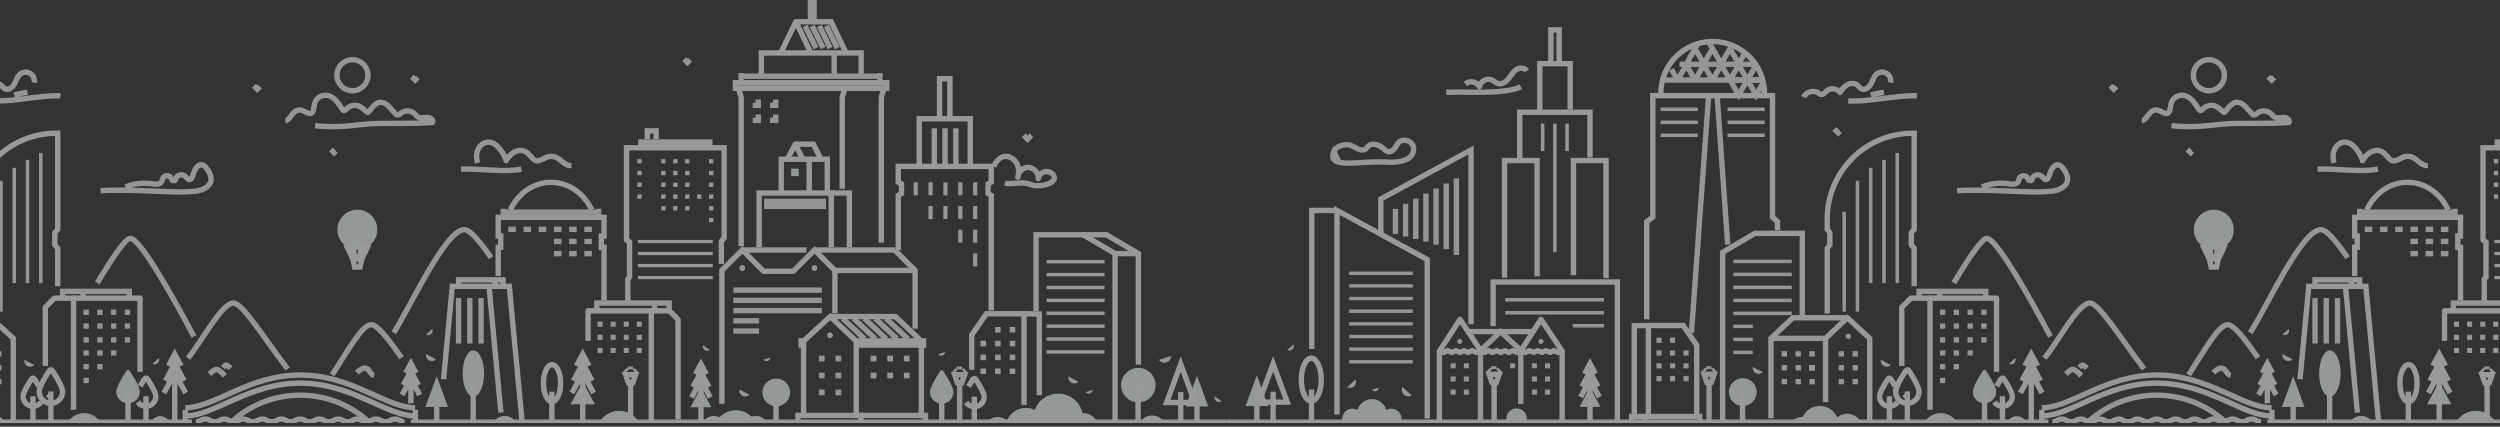 <svg width="375" height="64" fill="none" xmlns="http://www.w3.org/2000/svg">
  <rect width="100%" height="100%" fill="#333333" stroke="none"/>
  <g opacity=".5" clip-path="url(#a)">
    <g clip-path="url(#b)">
      <path d="M313.447 63.069c2.682-2.362 6.203-3.794 10.058-3.794 3.855 0 7.414 1.448 10.102 3.833" stroke="#F8F8FB" stroke-width=".808" stroke-miterlimit="10"/>
      <path d="M293.541 63.386c-.485-.854-1.402-1.429-2.454-1.429-1.053 0-1.969.576-2.455 1.429h4.909Z" fill="#F8F8FB"/>
      <path d="M279.131 63.338c-.367-.76-1.144-1.283-2.044-1.283-.573 0-1.096.213-1.496.564-.436-1.013-1.443-1.722-2.615-1.722-1.173 0-2.137.68-2.587 1.659-.051-.005-.104-.007-.157-.007-.615 0-1.157.313-1.475.789h10.374Zm24.769-.032c-.246-.52-.776-.88-1.389-.88-.614 0-1.144.36-1.389.88h2.778Zm-77.923-.207c-.02-.099-.031-.202-.031-.306 0-.848.687-1.536 1.536-1.536.848 0 1.535.687 1.535 1.536 0 .113-.012.223-.035.329l-3.005-.022Zm-18.754.156c-.038-.135-.059-.277-.059-.423 0-.848.687-1.536 1.536-1.536.848 0 1.536.687 1.536 1.536 0 .147-.021.289-.06.423h-2.953Zm-5.824 0c-.039-.135-.06-.277-.06-.423 0-.848.688-1.536 1.536-1.536.849 0 1.536.687 1.536 1.536 0 .147-.021.289-.06.423h-2.952Z" fill="#F8FDFF"/>
      <path d="M203.846 63.255c-.196-.334-.309-.723-.309-1.139 0-1.243 1.007-2.25 2.25-2.25s2.25 1.007 2.25 2.25c0 .415-.113.804-.309 1.139h-3.882Z" fill="#F8FDFF"/>
      <path d="M188.527 63.295v-3.639" stroke="#fff" stroke-width=".808" stroke-miterlimit="10"/>
      <path d="m190.228 60.911-1.701-4.61-1.701 4.61h3.402Z" fill="#F8FDFF"/>
      <path d="M190.965 63.295v-4.538m2.121 1.564-2.121-5.749-2.121 5.749h4.242Zm91.256-1.577c0 .971.787 1.757 1.758 1.757s1.758-.787 1.758-1.757c0-.76-1.077-2.455-1.545-3.155-.101-.151-.324-.151-.425 0-.467.7-1.544 2.395-1.544 3.155h-.002Zm1.758-.036v4.636m-.015-3.768-.434-.434" stroke="#fff" stroke-width=".808" stroke-miterlimit="10"/>
      <path d="M284.286 57.928c-.25-.443-.521-.863-.694-1.121-.085-.128-.273-.128-.359 0-.394.591-1.302 2.019-1.302 2.66 0 .818.663 1.481 1.482 1.481.507 0 .954-.254 1.221-.642m-1.221-.87v3.908" stroke="#fff" stroke-width=".808" stroke-miterlimit="10"/>
      <path d="M299.438 58.744c0 .971-.787 1.757-1.758 1.757s-1.758-.787-1.758-1.757c0-.76 1.077-2.455 1.545-3.155.101-.151.324-.151.425 0 .467.7 1.544 2.395 1.544 3.155h.002Z" fill="#F8FDFF"/>
      <path d="M297.68 58.708v4.636m.015-3.768.434-.434m1.365-1.214c.25-.443.521-.863.694-1.121.085-.128.273-.128.358 0 .395.591 1.303 2.019 1.303 2.66 0 .818-.663 1.481-1.482 1.481-.507 0-.954-.254-1.221-.642m1.221-.87v3.908" stroke="#fff" stroke-width=".808" stroke-miterlimit="10"/>
      <path d="M284.848 22.945h-.525v19.529h.525V22.945Zm-1.989 1.038h-.525v18.492h.525V23.983Zm-1.989 1.19h-.525v17.301h.525v-17.301Zm-1.99 1.941h-.525v19.623h.525V27.114Zm-1.99 4.647h-.525v14.976h.525v-14.976Z" fill="#F8F8FB"/>
      <path d="M287.129 42.926v-5.659l-.435-.541V34.928l.435-.541V19.986h-.199c-7.094 0-12.845 5.75-12.845 12.842v1.559l.39.541v1.797l-.39.541v9.762m-3.739.238V35.007h-7.115l-4.838 2.849v25.421" stroke="#fff" stroke-width=".808" stroke-miterlimit="10"/>
      <path d="M268.757 38.946h-8.775v.525h8.775v-.525Zm0 1.95h-8.775v.525h8.775v-.525Zm0 1.95h-8.775v.525h8.775v-.525Zm0 1.95h-8.775v.525h8.775v-.525Zm0 1.95h-8.775v.525h8.775v-.525Zm-5.838 1.95h-2.937v.525h2.937v-.525Zm0 1.95h-2.937v.525h2.937v-.525Zm0 1.95h-2.937v.525h2.937v-.525Z" fill="#F8F8FB"/>
      <path d="M254.507 62.478h-9.767" stroke="#fff" stroke-width=".808" stroke-miterlimit="10"/>
      <path d="M253.292 52.568h-.768v.768h.768v-.768Zm-2.027 0h-.768v.768h.768v-.768Zm-2.027 0h-.768v.768h.768v-.768Zm4.054 1.922h-.768v.768h.768v-.768Zm-2.027 0h-.768v.768h.768v-.768Zm-2.027 0h-.768v.768h.768v-.768Zm2.027-3.837h-.768v.768h.768v-.768Zm-2.027 0h-.768v.768h.768v-.768Zm4.054 5.759h-.768v.768h.768v-.768Zm-2.027 0h-.768v.768h.768v-.768Zm-2.027 0h-.768v.768h.768v-.768Z" fill="#F8F8FB"/>
      <path d="M246.77 63.148v-.67h.485V48.822h5.218l2.034 2.943v10.713h.452v.723m-10.219.018v-.741h.404V48.865l2.034-.043" stroke="#fff" stroke-width=".808" stroke-miterlimit="10"/>
      <path d="m222.08 52.576 2.999-2.836 3.072 2.836" stroke="#F8F8FB" stroke-width=".808" stroke-miterlimit="10"/>
      <path d="M215.908 63.046V52.671l3.1-4.769 3.072 4.674m6.071 0 2.998-4.674 3.175 4.769v10.323" stroke="#fff" stroke-width=".808" stroke-linejoin="round"/>
      <path d="M232.516 54.49h-.757v.757h.757v-.757Zm-1.367-2.897c.209 0 .379-.17.379-.379 0-.209-.17-.379-.379-.379s-.379.169-.379.379c0 .21.17.379.379.379Zm-.609 2.897h-.757v.757h.757v-.757Zm-3.263 0h-.757v.757h.757v-.757Zm5.239 1.975h-.757v.757h.757v-.757Zm-1.976 0h-.757v.757h.757v-.757Zm1.976 1.975h-.757v.757h.757v-.757Zm-1.976 0h-.757v.757h.757v-.757Zm-10.214-3.95h-.757v.757h.757v-.757Zm-1.366-2.897c.209 0 .379-.17.379-.379 0-.209-.17-.379-.379-.379s-.379.169-.379.379c0 .21.169.379.379.379Zm-.61 2.897h-.757v.757h.757v-.757Zm1.976 1.975h-.757v.757h.757v-.757Zm-1.976 0h-.757v.757h.757v-.757Zm1.976 1.975h-.757v.757h.757v-.757Zm-1.976 0h-.757v.757h.757v-.757Z" fill="#F8F8FB"/>
      <path d="M229.937 49.74h-9.663m14.05 2.869-.614.246-.614-.246-.613.246-.614-.246-.613.246-.615-.246-.613.246-.614-.246-.614.246-.613-.246-.614.246-.614-.246-.613.246-.614-.246-.614.246-.613-.246-.615.246-.613-.246-.614.246-.614-.246-.614.246-.614-.246-.614.246-.614-.246-.613.246-.615-.246-.614.246-.614-.246-.614.246-.615-.246" stroke="#fff" stroke-width=".808" stroke-miterlimit="10"/>
      <path d="M222.074 52.95v10.199m6.045-10.199v7.658" stroke="#F8F8FB" stroke-width=".808" stroke-miterlimit="10"/>
      <path d="M227.959 23.774v-6.936h10.542v6.761m-7.53-7.112V9.55h4.559v6.848m-2.899-7.173V4.487h1.239V9.165m2.149 32.113V24.081h4.884v17.637m-15.223-.066V24.081h4.884v17.373m-6.594 7.453v-6.608h18.642v20.69" stroke="#fff" stroke-width=".808" stroke-miterlimit="10"/>
      <path d="M240.586 44.702h-14.805v.525h14.805v-.525Zm0 1.95h-14.805v.525h14.805v-.525Zm0 1.95h-4.671v.525h4.671v-.525Z" fill="#F8F8FB"/>
      <path d="M235.325 18.54h-.525v4.122h.525v-4.122Zm-1.832 0h-.525v19.286h.525V18.54Zm-1.832 0h-.525v4.122h.525v-4.122Z" fill="#F8FDFF"/>
      <path d="m257.566 14.356 1.59 22.322m-5.44 13.24 2.58-35.562m-1.651-7.747-.388.685m2.624.02-.572-1.015m-3.373 3.325 1.322-2.335.003-.003 1.307 2.271 1.309-2.267 1.309 2.267 1.31-2.267 1.309 2.267.909-1.574m-12.326 4.022h2.251l-.934-1.617m3.553 1.617-1.309-2.268-1.31 2.268h2.619Zm2.619 0-1.309-2.268-1.31 2.268h2.619Zm2.619 0-1.31-2.268-1.309 2.268h2.619Zm2.619 0-1.31-2.268-1.309 2.268h2.619Z" stroke="#F8F8FB" stroke-width=".808" stroke-miterlimit="10"/>
      <path d="m263.424 9.737-1.309 2.268h2.295" stroke="#F8F8FB" stroke-width=".808" stroke-miterlimit="10"/>
      <path d="M264.434 11.988h-2.319l1.309 2.268 1.079-1.869m-5.007-.398 1.309 2.268 1.31-2.268h-2.619Zm3.837-2.349h-11.408" stroke="#F8F8FB" stroke-width=".808" stroke-miterlimit="10"/>
      <path d="M264.708 16.132h-5.574v.525h5.574v-.525Zm0 1.95h-5.574v.525h5.574v-.525Zm0 1.95h-5.574v.525h5.574v-.525Z" fill="#F8FDFF"/>
      <path d="M254.662 16.132h-5.575v.525h5.575v-.525Zm0 1.95h-5.575v.525h5.575v-.525Zm0 1.95h-5.575v.525h5.575v-.525Z" fill="#F8F8FB"/>
      <path d="M249.12 14.003c0-4.296 3.483-7.778 7.779-7.778 4.296 0 7.78 3.482 7.78 7.778m-17.671 33.898V33.252l.913-.676V14.346h17.957V32.576l.748.676v1.308m-59.505.394V29.852l13.531-7.361v26.152" stroke="#fff" stroke-width=".808" stroke-miterlimit="10"/>
      <path d="M214.081 62.778V38.928l-13.531-7.362v30.629" stroke="#fff" stroke-width=".808" stroke-miterlimit="10"/>
      <path d="M196.764 52.349V31.566h3.786" stroke="#fff" stroke-width=".808" stroke-miterlimit="10"/>
      <path d="M211.919 40.732h-9.552v.511h9.552v-.511Zm0 1.897h-9.552v.511h9.552v-.511Zm0 1.897h-9.552v.511h9.552v-.511Zm0 1.897h-9.552v.511h9.552v-.511Zm0 1.897h-9.552v.511h9.552v-.511Zm0 1.897h-9.552v.511h9.552v-.511Zm0 1.897h-9.552v.511h9.552v-.511Zm0 1.897h-9.552v.511h9.552v-.511Z" fill="#F8F8FB"/>
      <path d="M218.458 26.758v11.473m-1.524-10.712v9.855m-1.524-9.093v8.427m-1.524-7.665v7.189m-1.523-6.427v6.046m-1.524-5.284v4.904m-1.524-4.142v3.761m64.517 15.669h-8.19" stroke="#F8F8FB" stroke-width=".808" stroke-miterlimit="10"/>
      <path d="M280.457 63.069V50.758l-3.353-3.094-3.272 3.094v9.55" stroke="#fff" stroke-width=".808" stroke-miterlimit="10"/>
      <path d="M277.104 47.664h-8.19l-3.272 3.094v11.993" stroke="#fff" stroke-width=".808" stroke-miterlimit="10"/>
      <path d="M278.688 52.678h-.799v.799h.799v-.799Zm-1.442-1.837c.221 0 .4-.179.4-.4s-.179-.4-.4-.4c-.221 0-.4.179-.4.4s.179.4.4.4Zm-.644 1.837h-.799v.799h.799v-.799Zm2.086 2.085h-.799v.799h.799v-.799Zm-2.086 0h-.799v.799h.799v-.799Zm2.086 2.086h-.799v.8h.799v-.8Zm-2.086 0h-.799v.8h.799v-.8Z" fill="#F8F8FB"/>
      <path d="M272.219 52.678h-.799v.799h.799v-.799Zm-2.085 0h-.799v.799h.799v-.799Zm-2.086 0h-.799v.799h.799v-.799Zm4.171 2.085h-.799v.799h.799v-.799Zm-2.085 0h-.799v.799h.799v-.799Zm-2.086 0h-.799v.799h.799v-.799Zm4.171 2.086h-.799v.8h.799v-.8Zm-2.085 0h-.799v.8h.799v-.8Zm-2.086 0h-.799v.8h.799v-.8Z" fill="#F8FDFF"/>
      <path d="M272.219 54.763h-.799v.799h.799v-.799Z" fill="#F8F8FB"/>
      <path d="M272.219 54.763h-.799v.799h.799v-.799Z" fill="#F8FDFF"/>
      <path d="M297.866 44.779v-1.073h-6.936v1.02m-.265-1.02h-2.806v1.02" stroke="#F8F8FB" stroke-width=".808" stroke-miterlimit="10"/>
      <path d="M297.986 46.446h-.793v.792h.793v-.792Zm-2.067 0h-.792v.792h.792v-.792Zm-2.067 0h-.792v.792h.792v-.792Zm4.134 2.066h-.793v.792h.793v-.792Zm-2.067 0h-.792v.792h.792v-.792Zm-2.067 0h-.792v.792h.792v-.792Zm4.134 2.067h-.793v.792h.793v-.792Zm-2.067 0h-.792v.792h.792v-.792Zm-2.067 0h-.792v.792h.792v-.792Zm-2.06-4.133h-.793v.792h.793v-.792Zm0 2.066h-.793v.792h.793v-.792Zm0 2.067h-.793v.792h.793v-.792Zm4.127 1.965h-.792v.792h.792v-.792Zm-2.067 0h-.792v.792h.792v-.792Zm0 2.067h-.792v.792h.792v-.792Zm-2.06-2.067h-.793v.792h.793v-.792Zm0 2.067h-.793v.792h.793v-.792Zm0 2.066h-.793v.792h.793v-.792Z" fill="#F8F8FB"/>
      <path d="M289.502 61.475V44.725h9.98v11.038" stroke="#fff" stroke-width=".808" stroke-linejoin="round"/>
      <path d="M285.269 54.89v-8.803l1.36-1.361h3.175" stroke="#fff" stroke-width=".808" stroke-linejoin="round"/>
      <path d="M196.691 60.165c.825 0 1.494-1.442 1.494-3.22 0-1.778-.669-3.22-1.494-3.22s-1.494 1.442-1.494 3.22c0 1.778.669 3.22 1.494 3.22Zm.032 3.198v-4.933" stroke="#fff" stroke-width=".808" stroke-miterlimit="10"/>
      <path d="M263.339 59.604c.44-1.062-.065-2.28-1.127-2.72-1.063-.44-2.281.065-2.721 1.127-.44 1.062.064 2.28 1.127 2.72 1.063.44 2.281-.065 2.721-1.127Z" fill="#F8FDFF"/>
      <path d="M261.384 63.363V58.972m-22.07-2.898-.816-1.517-.816 1.517" stroke="#fff" stroke-width=".808" stroke-miterlimit="10"/>
      <path d="m239.701 57.998-1.203-2.234-1.201 2.234" stroke="#fff" stroke-width=".808" stroke-miterlimit="10"/>
      <path d="m239.893 59.564-1.395-2.593-1.394 2.593" stroke="#fff" stroke-width=".808" stroke-miterlimit="10"/>
      <path d="m240.069 61.031-1.571-2.919-1.57 2.919h3.141Z" fill="#F8FDFF"/>
      <path d="M238.498 63.232v-8.626" stroke="#fff" stroke-width=".808" stroke-miterlimit="10"/>
      <path d="M297.291 28.034c1.257-.504 2.649-.666 3.989-.465.535.081 1.233.14 1.467-.348.069-.146.077-.315.138-.465.207-.509 1.102-.563 1.275.042.055.194.233.339.433.313.234-.03.25-.285.33-.471.186-.436.815-.514 1.225-.277.41.237.409.659.825.551s.413-.902.801-1.537c.249-.407.644-.831 1.176-.587.122.056.228.141.318.24.522.568.985 1.344.838 2.1-.184.955-1.454 1.59-2.963 1.59-2.198.306-8.972-.427-13.58-.114m32.166-9.767c4.262.498 6.52-.317 9.773-.325 1.008-.002 2.015-.005 3.022-.007 1.61-.004 3.223-.007 4.827-.139.176-.412-.379-.776-.826-.764-.448.012-.929.182-1.322-.032-.222-.122-.367-.346-.551-.522-.534-.509-1.45-.549-2.026-.087-.158.127-.321.296-.523.279-.134-.012-.245-.106-.341-.202-.653-.648-1.181-1.601-2.097-1.688-1.05-.1-1.759 1.458-2.001 1.496-.243.038-.708-.715-1.465-.972-.627-.213-1.37.022-1.809.517-.063.072-.127.153-.218.179-.188.054-.347-.139-.448-.306-.442-.729-.955-1.476-1.732-1.826-.778-.35-1.759-.055-2.169.692-.332.603-.199 1.82-.755 1.899-.557.079-1.297-.768-2.039-.476-.741.291-1.139 1.536-1.748 1.536" stroke="#F8F8FB" stroke-width=".808" stroke-linejoin="round"/>
      <path d="M200.069 22.729c.359-.887 1.776-1.197 2.548-.918.743.269 1.531 1.006 2.182.557.18-.124.296-.321.459-.466.661-.589 1.716-.127 2.371.469.168.153.341.321.561.376.388.098.773-.183 1.011-.504.238-.321.403-.704.707-.963.724-.62 2.062-.054 2.13.896.102 1.426-1.248 2.299-4.028 2.141-2.78-.159-5.483.339-6.91.079-.873-.159-1.482-.556-1.032-1.667l.001.001Zm131.265-9.114c1.287 0 2.33-1.043 2.33-2.329 0-1.286-1.043-2.329-2.33-2.329-1.286 0-2.329 1.043-2.329 2.329 0 1.286 1.043 2.329 2.329 2.329Z" stroke="#F8F8FB" stroke-width=".808" stroke-miterlimit="10"/>
      <path d="M229.017 10.638c-.282-.535-1.098-.524-1.592-.176-.495.348-.785.91-1.171 1.375-.385.465-.984.865-1.564.692-.34-.102-.596-.379-.917-.529-.738-.344-1.735.193-1.852.998-.366-.743-1.487-.967-2.11-.421m-2.877 1.26c3.558-.112 8.964.342 11.185-.837" stroke="#F8F8FB" stroke-width=".808" stroke-linejoin="round"/>
      <path d="m341.146 11.611-.397.397-.502-.503m-22.79 1.47-.397.397-.503-.503m12.268 9.792-.239.238-.476-.476m-52.14-2.742-.239.238-.582-.583m-19.111 38.032h.651l.428-1.228h-1.507l.428 1.228Zm.325-.009v5.894m.226-4.694h-.45m1.082-3.133-.264.265m-1.452-.265.265.265m.553-.356v-.411" stroke="#F8F8FB" stroke-width=".808" stroke-miterlimit="10"/>
      <path d="M223.796 57.37h.65l.428-1.228h-1.507l.429 1.228Zm.325-.009v5.894m.225-4.694h-.45m1.083-3.133-.265.265m-1.452-.265.265.265m.553-.356v-.411" stroke="#fff" stroke-width=".808" stroke-miterlimit="10"/>
      <path d="M283.584 12.391c.117-.52-.128-1.102-.582-1.382-.454-.28-1.083-.238-1.496.1-.447.366-.595.973-.867 1.483-.271.51-.851.984-1.38.752-.287-.125-.458-.42-.709-.605-.423-.311-1.032-.268-1.489-.009-.457.258-.785.695-1.052 1.146-.427-.62-1.419-.744-1.985-.248-.275.241-.544.626-.899.535-.129-.033-.232-.128-.34-.205-.72-.515-1.881-.195-2.237.616m6.698.582c3.687.079 7.203-.879 10.291-.797m-6.93-.101s.771-.233 1.975-.419" stroke="#F8F8FB" stroke-width=".808" stroke-linejoin="round"/>
      <path d="M355.883 63.419c-.326-.613-.971-1.03-1.713-1.03-.742 0-1.388.417-1.713 1.03h3.427-.001Zm29.464-42.516h-11.149v1.237h11.149v-1.237Zm-10.625 2.962h-.649v.649h.649v-.649Zm0 1.764h-.649v.649h.649v-.649Zm0 1.764h-.649v.649h.649v-.649Zm0 1.764h-.649v.649h.649v-.649Zm10.664 6.828H374.16v.486h11.226v-.486Zm0 1.803H374.16v.486h11.226v-.486Zm0 1.804H374.16v.486h11.226v-.486Zm0 1.804H374.16v.486h11.226v-.486Z" fill="#F8FDFF"/>
      <path d="M372.64 45.25v-3.369l.259-.315v-5.266l-.448-.315V22.165h14.642v13.53l-.416.48v3.417" stroke="#fff" stroke-width=".808" stroke-miterlimit="10"/>
      <path d="M367.99 46.556v-1.101h8.65v1.168" stroke="#F8F8FB" stroke-width=".808" stroke-miterlimit="10"/>
      <path d="M368.856 48.258h-.752v.752h.752v-.752Zm1.963 0h-.752v.752h.752v-.752Zm1.963 0h-.753v.752h.753v-.752Zm-3.926 1.962h-.752v.752h.752v-.752Zm1.963 0h-.752v.752h.752v-.752Zm1.963 0h-.753v.752h.753v-.752Zm-3.926 1.963h-.752v.752h.752v-.752Zm1.963 0h-.752v.752h.752v-.752Zm1.963 0h-.753v.752h.753v-.752Zm1.958-3.925h-.753v.752h.753v-.752Zm0 1.962h-.753v.752h.753v-.752Zm0 1.963h-.753v.752h.753v-.752Z" fill="#F8FDFF"/>
      <path d="M376.162 63.192V46.623h-9.48v4.511" stroke="#fff" stroke-width=".808" stroke-linejoin="round"/>
      <path d="M343.976 63.428v-3.639" stroke="#fff" stroke-width=".808" stroke-miterlimit="10"/>
      <path d="m345.677 61.043-1.701-4.61-1.701 4.61h3.402Z" fill="#F8FDFF"/>
      <path d="M353.958 32.596v-1.28m14.297 1.28v-1.28" stroke="#F8F8FB" stroke-width=".808" stroke-miterlimit="10"/>
      <path d="M355.018 31.484c1.149-2.457 3.453-4.135 6.108-4.135 2.656 0 4.96 1.677 6.109 4.134" stroke="#fff" stroke-width=".808" stroke-miterlimit="10"/>
      <path d="M353.958 31.82h14.297m-13.538 2.58h1.125m1.157 0h1.126m1.156 0h1.126m1.157 0h1.126m1.156 0h1.127m1.156 0h1.126m-5.691 1.822h1.126m1.156 0h1.127m1.156 0h1.126m-5.691 1.822h1.126m1.156 0h1.127m1.156 0h1.126" stroke="#F8F8FB" stroke-width=".808" stroke-miterlimit="10"/>
      <path d="M369.08 45.055v-7.962h-.41v-1.694h.41v-2.804h-15.876v2.804h.373v1.694h-.373v4.302m13.624 13.491-.949-1.765-.95 1.765" stroke="#fff" stroke-width=".808" stroke-miterlimit="10"/>
      <path d="m367.277 57.125-1.398-2.599-1.399 2.599" stroke="#fff" stroke-width=".808" stroke-miterlimit="10"/>
      <path d="m367.502 58.947-1.623-3.017-1.623 3.017" stroke="#fff" stroke-width=".808" stroke-miterlimit="10"/>
      <path d="m367.706 60.654-1.827-3.396-1.827 3.396h3.654Z" fill="#F8FDFF"/>
      <path d="M365.879 63.215V53.179m-60.244 1.708-.949-1.765-.95 1.765" stroke="#fff" stroke-width=".808" stroke-miterlimit="10"/>
      <path d="m306.084 57.125-1.398-2.599-1.399 2.599" stroke="#fff" stroke-width=".808" stroke-miterlimit="10"/>
      <path d="m306.309 58.947-1.623-3.017-1.623 3.017m1.623 4.269V53.179m36.185 2.776-.769-1.429-.768 1.429" stroke="#fff" stroke-width=".808" stroke-miterlimit="10"/>
      <path d="m341.235 57.768-1.133-2.105-1.131 2.105" stroke="#fff" stroke-width=".808" stroke-miterlimit="10"/>
      <path d="m341.417 59.242-1.315-2.443-1.313 2.443m1.313 1.259v-5.929m32.635 2.853h.65l.429-1.227h-1.507l.428 1.227Zm.325-.009v5.894m.225-4.694h-.45m1.082-3.132-.264.265m-1.451-.265.265.265m.553-.357v-.411" stroke="#fff" stroke-width=".808" stroke-miterlimit="10"/>
      <path d="M349.478 59.492c.889 0 1.609-1.552 1.609-3.466 0-1.914-.72-3.466-1.609-3.466-.888 0-1.608 1.552-1.608 3.466s.72 3.466 1.608 3.466Z" fill="#F8FDFF"/>
      <path d="M349.444 63.291v-5.666m11.832 2.624c.711 0 1.288-1.243 1.288-2.776 0-1.533-.577-2.776-1.288-2.776-.712 0-1.289 1.243-1.289 2.776 0 1.533.577 2.776 1.289 2.776Zm-.028 3.042v-4.538m-13.991-15.803v-.976h5.466v.976m0-.976h1.213v.976" stroke="#fff" stroke-width=".808" stroke-miterlimit="10"/>
      <path d="m345.004 56.881 1.311-13.932h5.508l1.783 18.941m-1.783-18.941h3.046l1.906 20.243" stroke="#fff" stroke-width=".808" stroke-miterlimit="10"/>
      <path d="M347.257 44.714v6.817m1.684-6.817v6.817m1.685-6.817v6.817" stroke="#F8F8FB" stroke-width=".808" stroke-miterlimit="10"/>
      <path d="M350.111 24.436c-.61-1.992.712-3.407 2.034-3.055 1.322.352 2.237 2.446 2.237 2.721 0 0 .712-1.408 2.034-1.533 1.322-.124 1.729 1.36 2.441 1.533.712.173 1.443-.657 2.238-.657 1.471 0 1.815 1.457 3.094 1.397m-16.568.509c2.938-.068 6.924.545 9.061 0" stroke="#F8F8FB" stroke-width=".808" stroke-linejoin="round"/>
      <path d="M307.26 63.336H184m155.151-.064c-.711 0-.711-.406-1.422-.406s-.711.406-1.422.406-.711-.406-1.422-.406-.711.406-1.422.406c-.712 0-.712-.406-1.423-.406-.711 0-.711.406-1.422.406s-.711-.406-1.422-.406-.711.406-1.422.406-.711-.406-1.422-.406-.711.406-1.422.406c-.712 0-.712-.406-1.423-.406-.711 0-.711.406-1.422.406s-.711-.406-1.422-.406-.711.406-1.422.406-.711-.406-1.422-.406-.711.406-1.422.406-.712-.406-1.423-.406c-.712 0-.711.406-1.423.406-.712 0-.711-.406-1.423-.406-.712 0-.711.406-1.423.406-.712 0-.711-.406-1.423-.406-.711 0-.711.406-1.422.406m-1.59.079v-1.876m34.513 1.876v-1.876m-.043.913c-4.369 0-9.496-4.917-17.235-4.917-7.74 0-12.867 4.917-17.235 4.917" stroke="#fff" stroke-width=".808" stroke-miterlimit="10"/>
      <path d="M340.74 61.166c-4.369 0-9.496-4.917-17.235-4.917-7.74 0-12.867 4.917-17.235 4.917" stroke="#F8F8FB" stroke-width=".808" stroke-miterlimit="10"/>
      <path d="M374.35 63.419c-.57-1.071-1.696-1.8-2.994-1.8-1.297 0-2.424.729-2.993 1.8h5.987Z" fill="#F8FDFF"/>
      <path d="M462.471 63.336H340.106" stroke="#fff" stroke-width=".808" stroke-miterlimit="10"/>
      <path d="M332.074 37.446c1.654 0 2.995-1.341 2.995-2.995 0-1.654-1.341-2.995-2.995-2.995-1.655 0-2.996 1.341-2.996 2.995s1.341 2.995 2.996 2.995Z" fill="#F8FDFF"/>
      <path d="M332.483 40.057h-.818l-.253-1.188h1.324l-.253 1.188Zm1.329-3.431-1.076 2.243m-1.324 0-1.077-2.243m1.039 0 .37 2.243m1.003-2.243-.37 2.243" stroke="#fff" stroke-width=".808" stroke-miterlimit="10"/>
      <path d="M293.06 42.447c2.276-3.801 4.201-6.627 4.926-6.69 1.399-.122 6.175 8.324 9.582 14.717m-.899 3.251c2.23-2.725 4.931-8.096 6.779-8.27 1.322-.124 4.682 5.349 8.164 9.88m6.688.894c2.322-3.586 4.519-7.57 5.849-7.523 1.022.036 2.693 2.324 4.555 4.955m-1.175-3.744c2.385-3.681 7.735-15.467 10.592-15.467.849 0 2.272 1.694 4.031 4.199m-20.133 17.246s.671-.756 1.271-.678c.6.079.706.986 1.306 1.097m-24.707-.202c.428-.408.791-.728 1.104-.706.258.018.945.658 1.212.955m-.312-1.246c.213-.204.395-.364.552-.353.129.009.472.329.605.477" stroke="#F8F8FB" stroke-width=".808" stroke-linejoin="round"/>
      <path d="M262.913 55.04c-.062.371.117.756.468.94.353.183.77.109 1.04-.155l-1.508-.785Zm79.456-1.931c-.062.371.117.756.469.94.352.183.77.109 1.039-.155l-1.508-.785Zm-60.258.86c-.062.371.117.756.469.94.352.183.77.109 1.039-.155l-1.508-.785Z" fill="#F8FDFF"/>
      <path d="M342.374 50.183c.243.14.557.116.777-.081.22-.198.278-.508.164-.764l-.941.846Zm-149.288 2.312c.243.14.557.116.777-.081.22-.198.278-.508.164-.764l-.941.846Zm108.264 2.064c.242.14.557.116.777-.081.22-.198.277-.508.164-.764l-.941.846Z" fill="#F8F8FB"/>
      <path d="M210.352 58.039c-.173.387-.089.857.243 1.157.331.3.807.338 1.176.128l-1.419-1.285v-.001Z" fill="#F8FDFF"/>
      <path d="M205.787 58.473c.137.191.384.281.621.207.235-.074.387-.291.389-.526l-1.01.318v.001Z" fill="#F8F8FB"/>
      <path d="M202.082 58.073c.33.181.753.139 1.042-.133.29-.272.357-.691.197-1.032l-1.239 1.164Z" fill="#F8FDFF"/>
    </g>
    <g clip-path="url(#c)">
      <path d="M34.977 63.069c2.682-2.362 6.202-3.794 10.057-3.794 3.855 0 7.415 1.448 10.103 3.833" stroke="#F8F8FB" stroke-width=".808" stroke-miterlimit="10"/>
      <path d="M15.07 63.386c-.485-.854-1.403-1.429-2.455-1.429s-1.969.576-2.455 1.429h4.909Z" fill="#F8F8FB"/>
      <path d="M.66 63.338c-.367-.76-1.143-1.283-2.043-1.283-.574 0-1.097.213-1.497.564-.436-1.013-1.442-1.722-2.615-1.722-1.173 0-2.137.68-2.587 1.659-.051-.005-.104-.007-.157-.007-.615 0-1.157.313-1.475.789H.66Zm24.769-.032c-.246-.52-.775-.88-1.389-.88-.614 0-1.143.36-1.389.88h2.778Z" fill="#F8FDFF"/>
      <path d="M5.872 58.744c0 .971.787 1.757 1.758 1.757.971 0 1.758-.787 1.758-1.757 0-.76-1.077-2.455-1.545-3.155-.101-.151-.324-.151-.425 0-.468.7-1.545 2.395-1.545 3.155h-.001Zm1.758-.036v4.636m-.016-3.768-.434-.434" stroke="#fff" stroke-width=".808" stroke-miterlimit="10"/>
      <path d="M5.815 57.928c-.25-.443-.522-.863-.694-1.121-.085-.128-.273-.128-.359 0-.394.591-1.302 2.019-1.302 2.66 0 .818.663 1.481 1.482 1.481.507 0 .954-.254 1.221-.642m-1.221-.87v3.908" stroke="#fff" stroke-width=".808" stroke-miterlimit="10"/>
      <path d="M20.967 58.744c0 .971-.787 1.757-1.758 1.757-.971 0-1.758-.787-1.758-1.757 0-.76 1.077-2.455 1.545-3.155.102-.151.324-.151.425 0 .468.7 1.545 2.395 1.545 3.155h.001Z" fill="#F8FDFF"/>
      <path d="M19.209 58.708v4.636m.016-3.768.434-.434m1.365-1.214c.25-.443.522-.863.694-1.121.085-.128.273-.128.359 0 .394.591 1.302 2.019 1.302 2.66 0 .818-.663 1.481-1.482 1.481-.507 0-.954-.254-1.221-.642m1.221-.87v3.908" stroke="#fff" stroke-width=".808" stroke-miterlimit="10"/>
      <path d="M6.378 22.945h-.525v19.529h.525V22.945Zm-1.99 1.038h-.525v18.492h.525V23.983Zm-1.989 1.19h-.525v17.301h.525v-17.301ZM.409 27.114h-.525v19.623h.525V27.114Z" fill="#F8F8FB"/>
      <path d="M8.658 42.926v-5.659l-.435-.541V34.928l.435-.541V19.986h-.2c-7.094 0-12.845 5.75-12.845 12.842v1.559l.39.541v1.797l-.39.541v9.762M1.986 63.069V50.758l-3.352-3.094-3.273 3.094v9.55" stroke="#fff" stroke-width=".808" stroke-miterlimit="10"/>
      <path d="M.217 52.678h-.799v.799h.799v-.799Zm0 2.085h-.799v.799h.799v-.799Zm0 2.086h-.799v.8h.799v-.8Z" fill="#F8F8FB"/>
      <path d="M19.395 44.779v-1.073h-6.936v1.02m-.265-1.02H9.388v1.02" stroke="#F8F8FB" stroke-width=".808" stroke-miterlimit="10"/>
      <path d="M19.515 46.446h-.792v.792h.792v-.792Zm-2.066 0h-.792v.792h.792v-.792Zm-2.067 0h-.792v.792h.792v-.792Zm4.133 2.066h-.792v.792h.792v-.792Zm-2.066 0h-.792v.792h.792v-.792Zm-2.067 0h-.792v.792h.792v-.792Zm4.133 2.067h-.792v.792h.792v-.792Zm-2.066 0h-.792v.792h.792v-.792Zm-2.067 0h-.792v.792h.792v-.792Zm-2.061-4.133h-.792v.792h.792v-.792Zm0 2.066h-.792v.792h.792v-.792Zm0 2.067h-.792v.792h.792v-.792Zm4.128 1.965h-.792v.792h.792v-.792Zm-2.067 0h-.792v.792h.792v-.792Zm0 2.067h-.792v.792h.792v-.792Zm-2.061-2.067h-.792v.792h.792v-.792Zm0 2.067h-.792v.792h.792v-.792Zm0 2.066h-.792v.792h.792v-.792Z" fill="#F8F8FB"/>
      <path d="M11.031 61.475V44.725h9.98v11.038" stroke="#fff" stroke-width=".808" stroke-linejoin="round"/>
      <path d="M6.798 54.89v-8.803l1.361-1.361h3.175" stroke="#fff" stroke-width=".808" stroke-linejoin="round"/>
      <path d="M18.821 28.034c1.257-.504 2.649-.666 3.988-.465.535.081 1.233.14 1.467-.348.07-.146.077-.315.138-.465.208-.509 1.103-.563 1.275.042.056.194.233.339.433.313.234-.03.25-.285.33-.471.186-.436.816-.514 1.225-.277.41.237.409.659.825.551s.413-.902.801-1.537c.249-.407.643-.831 1.176-.587.122.056.227.141.318.24.522.568.984 1.344.838 2.1-.184.955-1.455 1.59-2.963 1.59-2.198.306-8.972-.427-13.58-.114m32.166-9.767c4.262.498 6.521-.317 9.774-.325 1.007-.002 2.014-.005 3.022-.007 1.61-.004 3.223-.007 4.827-.139.175-.412-.38-.776-.827-.764-.447.012-.929.182-1.321-.032-.223-.122-.367-.346-.551-.522-.534-.509-1.45-.549-2.026-.087-.158.127-.321.296-.524.279-.134-.012-.245-.106-.341-.202-.653-.648-1.181-1.601-2.097-1.688-1.05-.1-1.758 1.458-2.001 1.496-.243.038-.708-.715-1.465-.972-.627-.213-1.371.022-1.809.517-.064.072-.127.153-.219.179-.187.054-.346-.139-.447-.306-.442-.729-.955-1.476-1.733-1.826-.777-.35-1.758-.055-2.169.692-.332.603-.199 1.82-.755 1.899-.556.079-1.297-.768-2.039-.476-.742.291-1.139 1.536-1.748 1.536" stroke="#F8F8FB" stroke-width=".808" stroke-linejoin="round"/>
      <path d="M52.863 13.615c1.286 0 2.329-1.043 2.329-2.329 0-1.286-1.043-2.329-2.329-2.329s-2.329 1.043-2.329 2.329c0 1.286 1.043 2.329 2.329 2.329Zm9.812-2.004-.397.397-.503-.503m-22.79 1.47-.397.397-.503-.503m12.268 9.792-.238.238-.476-.476" stroke="#F8F8FB" stroke-width=".808" stroke-miterlimit="10"/>
      <path d="M5.113 12.391c.117-.52-.128-1.102-.582-1.382-.454-.28-1.083-.238-1.496.1-.447.366-.595.973-.867 1.483-.271.51-.852.984-1.381.752-.286-.125-.457-.42-.709-.605-.422-.311-1.032-.268-1.488-.009-.457.258-.785.695-1.052 1.146-.427-.62-1.419-.744-1.985-.248-.275.241-.544.626-.898.535-.129-.033-.232-.128-.34-.205-.721-.515-1.882-.195-2.237.616m6.697.582c3.687.079 7.204-.879 10.291-.797m-6.929-.101s.771-.233 1.975-.419" stroke="#F8F8FB" stroke-width=".808" stroke-linejoin="round"/>
      <path d="M164.609 63.408c-.333-.842-1.153-1.438-2.113-1.438-.042 0-.084.001-.125.003-.368-1.677-1.862-2.933-3.649-2.933-1.613 0-2.988 1.022-3.512 2.454-.405-.198-.86-.309-1.341-.309-1.286 0-2.386.794-2.837 1.919-.358-.347-.845-.561-1.383-.561-.681 0-1.282.343-1.64.866h16.602l-.002.001Zm10.04.011c-.349-.656-1.039-1.103-1.834-1.103-.795 0-1.485.447-1.834 1.103h3.668Zm-97.237 0c-.326-.613-.971-1.03-1.713-1.03-.742 0-1.388.417-1.713 1.03h3.427-.001Zm37.669 0c-.326-.613-.971-1.03-1.713-1.03-.742 0-1.388.417-1.713 1.03h3.427-.001Zm-6.292 0c-.326-.613-.971-1.03-1.713-1.03-.742 0-1.388.417-1.713 1.03h3.426Z" fill="#F8FDFF"/>
      <path d="M113.367 63.33c-.568-1.069-1.693-1.797-2.988-1.797s-2.42.728-2.988 1.797h5.977-.001Z" fill="#F8FDFF"/>
      <path d="M121.563 3.267V.068h.542V3.267" stroke="#F8F8FB" stroke-width=".808" stroke-miterlimit="10"/>
      <path d="M125.129 11.425V7.946h-10.927v3.479m14.972 0V7.946h-3.629" stroke="#fff" stroke-width=".808" stroke-miterlimit="10"/>
      <path d="M111.179 12.405v-.98h20.8v.98" stroke="#F8F8FB" stroke-width=".808" stroke-miterlimit="10"/>
      <path d="m117.112 7.922 2.27-4.655 2.263 4.72" stroke="#fff" stroke-width=".808" stroke-linejoin="round"/>
      <path d="m126.933 7.988-2.264-4.72h-5.323m-8.506 10.255.339 1.074v22.325m15.156-8.598V14.59l.339-1.09m5.863-.04-.34 1.139v21.809" stroke="#fff" stroke-width=".808" stroke-miterlimit="10"/>
      <path d="m120.758 3.886 1.644 3.333m-.581-3.333 1.644 3.333m-.581-3.333 1.644 3.333m-.581-3.333 1.645 3.333m-12.691 8.592h.842v-.882m1.764.882h.843v-.882m-3.449 3.128h.842v-.882m1.764.882h.843v-.882" stroke="#F8F8FB" stroke-width=".808" stroke-miterlimit="10"/>
      <path d="M133.009 12.405h-22.693v.844h22.693v-.844Z" stroke="#fff" stroke-width=".808" stroke-miterlimit="10"/>
      <path d="M111.179 11.425v-.451m20.8.451v-.451" stroke="#F8F8FB" stroke-width=".808" stroke-miterlimit="10"/>
      <path d="M145.759 55.467v-5.22l2.2-3.184h5.647v13.665m2.285-1.453V47.109l-2.202-.046" stroke="#fff" stroke-width=".808" stroke-miterlimit="10"/>
      <path d="M147.905 51.116h-.833v.832h.833v-.832Zm2.194 0h-.832v.832h.832v-.832Zm2.193 0h-.832v.832h.832v-.832Zm-4.387 2.08h-.833v.832h.833v-.832Zm2.194 0h-.832v.832h.832v-.832Zm2.193 0h-.832v.832h.832v-.832Zm-2.193-4.153h-.832v.832h.832v-.832Zm2.193 0h-.832v.832h.832v-.832Zm-4.387 6.232h-.833v.832h.833v-.832Zm2.194 0h-.832v.832h.832v-.832Zm2.193 0h-.832v.832h.832v-.832Z" fill="#F8FDFF"/>
      <path d="M155.41 46.7V35.214h7.055l4.797 2.825v25.205" stroke="#fff" stroke-width=".808" stroke-miterlimit="10"/>
      <path d="M162.364 35.214h3.594l4.796 2.825v16.657" stroke="#fff" stroke-width=".808" stroke-miterlimit="10"/>
      <path d="M165.686 38.996h-8.7v.52h8.7v-.52Zm0 1.933h-8.7v.52h8.7v-.52Zm0 1.933h-8.7v.52h8.7v-.52Zm0 1.933h-8.7v.52h8.7v-.52Zm0 1.933h-8.7v.52h8.7v-.52Zm0 1.933h-8.7v.52h8.7v-.52Zm0 1.933h-8.7v.52h8.7v-.52Zm0 1.933h-8.7v.52h8.7v-.52Z" fill="#F8FDFF"/>
      <path d="M167.261 38.039h3.493" stroke="#fff" stroke-width=".808" stroke-miterlimit="10"/>
      <path d="M106.876 20.903H95.727v1.237h11.149v-1.237Z" fill="#F8FDFF"/>
      <path d="M97.092 20.869V19.628h1.323v1.241" stroke="#fff" stroke-width=".808" stroke-miterlimit="10"/>
      <path d="M96.251 23.865h-.649v.649h.649v-.649Zm3.583 0h-.649v.649h.649v-.649Zm1.792 0h-.649v.649h.649v-.649Zm1.792 0h-.65v.649h.65v-.649Zm3.583 0h-.65v.649h.65v-.649Zm-10.75 1.764h-.649v.649h.649v-.649Zm3.583 0h-.649v.649h.649v-.649Zm1.792 0h-.649v.649h.649v-.649Zm1.792 0h-.65v.649h.65v-.649Zm3.583 0h-.65v.649h.65v-.649ZM96.251 27.393h-.649v.649h.649v-.649Zm3.583 0h-.649v.649h.649v-.649Zm1.792 0h-.649v.649h.649v-.649Zm1.792 0h-.65v.649h.65v-.649Zm3.583 0h-.65v.649h.65v-.649Zm-10.75 1.764h-.649v.649h.649v-.649Zm3.583 0h-.649v.649h.649v-.649Zm1.792 0h-.649v.649h.649v-.649Zm1.792 0h-.65v.649h.65v-.649Zm1.791 0h-.649v.649h.649v-.649Zm1.792 0h-.65v.649h.65v-.649Zm-7.167 1.764h-.649v.649h.649v-.649Zm1.792 0h-.649v.649h.649v-.649Zm1.792 0h-.65v.649h.65v-.649Zm3.583 0h-.65v.649h.65v-.649Zm0 1.764h-.65v.649h.65v-.649Zm-.086 3.301H95.689v.486h11.226v-.486Zm0 1.803H95.689v.486h11.226v-.486Zm0 1.804H95.689v.486h11.226v-.486Zm0 1.804H95.689v.486h11.226v-.486Z" fill="#F8FDFF"/>
      <path d="M94.17 45.25v-3.369l.258-.315v-5.266l-.448-.315V22.165h14.643v13.53l-.417.48v3.417m13.171-10.641v-5.069h-4.195v5.069" stroke="#fff" stroke-width=".808" stroke-miterlimit="10"/>
      <path d="m118.118 23.866 1.163-2.242 1.161 2.285" stroke="#fff" stroke-width=".808" stroke-linejoin="round"/>
      <path d="M124.693 37.093v-8.143h-10.827v8.143m10.227-8.143v-5.069h-2.431" stroke="#fff" stroke-width=".808" stroke-miterlimit="10"/>
      <path d="m123.157 23.909-1.161-2.285h-2.715m8.127 15.469v-8.143h-2.633" stroke="#fff" stroke-width=".808" stroke-miterlimit="10"/>
      <path d="M123.492 30.21h-8.468v.744h8.468v-.744Z" stroke="#F8F8FB" stroke-width=".808" stroke-miterlimit="10"/>
      <path d="M125.239 46.988v-6.424l-3.065-3.064-3.192 3.191h-4.443l-3.193-3.191-3.064 3.064v19.995m28.986-11.254v-8.741l-3.065-3.064m-12.029 0h12.095m-22.923 0h9.628" stroke="#fff" stroke-width=".808" stroke-miterlimit="10"/>
      <path d="M119.802 25.295h-1.123v1.122h1.123v-1.122Z" fill="#F8FDFF"/>
      <path d="M125.239 40.564h12.029" stroke="#fff" stroke-width=".808" stroke-miterlimit="10"/>
      <path d="M123.27 43.52h-13.267m13.267 1.535h-13.267m13.267 1.535h-13.267m3.863 1.533h-3.863m3.863 1.535h-3.863" stroke="#F8F8FB" stroke-width=".808" stroke-miterlimit="10"/>
      <path d="M111.347 40.654c.241 0 .437-.196.437-.437s-.196-.437-.437-.437c-.242 0-.438.196-.438.437s.196.437.438.437Zm10.827 0c.241 0 .437-.196.437-.437s-.196-.437-.437-.437c-.242 0-.437.196-.437.437s.195.437.437.437Z" fill="#F8F8FB"/>
      <path d="M89.519 46.556v-1.101h8.649v1.168m0-1.168h2.21v1.168" stroke="#F8F8FB" stroke-width=".808" stroke-miterlimit="10"/>
      <path d="M90.385 48.258h-.752v.752h.752v-.752Zm1.963 0h-.752v.752h.752v-.752Zm1.963 0h-.752v.752h.752v-.752Zm-3.925 1.962h-.752v.752h.752v-.752Zm1.963 0h-.752v.752h.752v-.752Zm1.963 0h-.752v.752h.752v-.752Zm-3.925 1.963h-.752v.752h.752v-.752Zm1.963 0h-.752v.752h.752v-.752Zm1.963 0h-.752v.752h.752v-.752Zm1.958-3.925h-.752v.752h.752v-.752Zm0 1.962h-.752v.752h.752v-.752Zm0 1.963h-.752v.752h.752v-.752Z" fill="#F8FDFF"/>
      <path d="M97.691 63.192V46.623H88.211v4.511" stroke="#fff" stroke-width=".808" stroke-linejoin="round"/>
      <path d="M101.713 62.904V47.916l-1.293-1.293h-3.016" stroke="#fff" stroke-width=".808" stroke-linejoin="round"/>
      <path d="M65.505 63.428v-3.639" stroke="#fff" stroke-width=".808" stroke-miterlimit="10"/>
      <path d="m67.207 61.043-1.702-4.61-1.701 4.61h3.402Z" fill="#F8FDFF"/>
      <path d="M179.546 63.351v-3.639" stroke="#fff" stroke-width=".808" stroke-miterlimit="10"/>
      <path d="m177.845 60.967 1.701-4.61 1.701 4.61h-3.402Z" fill="#F8FDFF"/>
      <path d="M177.108 63.351v-4.537m-2.121 1.564 2.121-5.749 2.121 5.749h-4.242Zm-29.45-35.539v-7.028h-7.654v7.028m4.604-7.255v-5.781h-1.554v5.781" stroke="#fff" stroke-width=".808" stroke-miterlimit="10"/>
      <path d="M146.591 27.348h-.627v1.952h.627v-1.952Zm-2.23 0h-.627v1.952h.627v-1.952Zm-2.231 0h-.627v1.952h.627v-1.952Zm-2.231 0h-.627v1.952h.627v-1.952Zm-2.23 0h-.627v1.952h.627v-1.952Z" fill="#F8F8FB"/>
      <path d="M146.591 30.902h-.627v1.952h.627v-1.952Zm-2.23 0h-.627v1.952h.627v-1.952Zm-2.231 0h-.627v1.952h.627v-1.952Zm-2.231 0h-.627v1.952h.627v-1.952Z" fill="#F8FDFF"/>
      <path d="M146.591 34.457h-.627v1.952h.627v-1.952Zm-2.23 0h-.627v1.952h.627v-1.952Zm2.23 3.555h-.627v1.952h.627v-1.952Z" fill="#F8F8FB"/>
      <path d="M143.376 19.254v5.565m-1.615-5.565v5.565m-1.615-5.565v5.565m-5.408 12.681v-8.201l.487-.271v-1.435l-.487-.271v-2.37h13.945v2.37l-.473.271v1.435l.473.271v17.267" stroke="#fff" stroke-width=".808" stroke-miterlimit="10"/>
      <path d="M143.019 58.801c0 .971-.787 1.758-1.758 1.758s-1.757-.787-1.757-1.758c0-.76 1.077-2.455 1.544-3.155.102-.151.324-.151.425 0 .468.7 1.545 2.395 1.545 3.155h.001Z" fill="#F8FDFF"/>
      <path d="M141.261 58.765v4.636m.015-3.769.434-.434m3.564-1.214c.25-.443.522-.863.694-1.121.086-.128.274-.128.359 0 .394.591 1.302 2.019 1.302 2.66 0 .818-.663 1.481-1.481 1.481-.507 0-.954-.254-1.222-.642m1.222-.87v3.908" stroke="#fff" stroke-width=".808" stroke-miterlimit="10"/>
      <path d="M75.487 32.596v-1.28m14.297 1.28v-1.28" stroke="#F8F8FB" stroke-width=".808" stroke-miterlimit="10"/>
      <path d="M76.547 31.484c1.149-2.457 3.453-4.135 6.108-4.135s4.959 1.677 6.108 4.134" stroke="#fff" stroke-width=".808" stroke-miterlimit="10"/>
      <path d="M75.487 31.82H89.784m-13.538 2.58h1.126m1.157 0h1.126m1.156 0h1.126m1.157 0h1.126m1.156 0h1.127m1.156 0h1.126m-5.691 1.822h1.126m1.156 0h1.127m1.156 0h1.126m-5.691 1.822h1.126m1.156 0h1.127m1.156 0h1.126" stroke="#F8F8FB" stroke-width=".808" stroke-miterlimit="10"/>
      <path d="M90.609 45.055v-7.962h-.41v-1.694h.41v-2.804H74.734v2.804h.373v1.694h-.373v4.302" stroke="#fff" stroke-width=".808" stroke-miterlimit="10"/>
      <path d="M116.438 60.947c1.15 0 2.082-.932 2.082-2.082 0-1.15-.932-2.082-2.082-2.082s-2.083.932-2.083 2.082c0 1.15.933 2.082 2.083 2.082Z" fill="#F8FDFF"/>
      <path d="M116.407 63.42v-4.391" stroke="#fff" stroke-width=".808" stroke-miterlimit="10"/>
      <path d="M170.754 60.353c1.427 0 2.583-1.156 2.583-2.583s-1.156-2.583-2.583-2.583c-1.427 0-2.583 1.156-2.583 2.583s1.156 2.583 2.583 2.583Z" fill="#F8FDFF"/>
      <path d="M170.716 63.42v-5.446m-64.758-1.843-.816-1.517-.816 1.517" stroke="#fff" stroke-width=".808" stroke-miterlimit="10"/>
      <path d="m106.343 58.055-1.201-2.234-1.202 2.234" stroke="#fff" stroke-width=".808" stroke-miterlimit="10"/>
      <path d="m106.537 59.62-1.395-2.593-1.395 2.593" stroke="#fff" stroke-width=".808" stroke-miterlimit="10"/>
      <path d="m106.712 61.088-1.57-2.919-1.571 2.919h3.141Z" fill="#F8FDFF"/>
      <path d="M105.142 63.289V54.663m-16.785.224-.949-1.765-.949 1.765" stroke="#fff" stroke-width=".808" stroke-miterlimit="10"/>
      <path d="m88.806 57.125-1.398-2.599-1.399 2.599" stroke="#fff" stroke-width=".808" stroke-miterlimit="10"/>
      <path d="M89.031 58.947 87.408 55.93l-1.623 3.017" stroke="#fff" stroke-width=".808" stroke-miterlimit="10"/>
      <path d="m89.235 60.654-1.827-3.396-1.827 3.396h3.654Z" fill="#F8FDFF"/>
      <path d="M87.408 63.215V53.179m-60.244 1.708-.949-1.765-.949 1.765" stroke="#fff" stroke-width=".808" stroke-miterlimit="10"/>
      <path d="m27.613 57.125-1.399-2.599-1.399 2.599" stroke="#fff" stroke-width=".808" stroke-miterlimit="10"/>
      <path d="M27.838 58.947 26.215 55.93l-1.623 3.017m1.623 4.269V53.179M62.4 55.955l-.769-1.429-.769 1.429" stroke="#fff" stroke-width=".808" stroke-miterlimit="10"/>
      <path d="m62.764 57.768-1.133-2.105-1.132 2.105" stroke="#fff" stroke-width=".808" stroke-miterlimit="10"/>
      <path d="m62.946 59.243-1.315-2.443-1.314 2.443m1.314 1.259v-5.929" stroke="#fff" stroke-width=".808" stroke-miterlimit="10"/>
      <path d="M149.084 24.993c.248-.689.844-1.439 1.571-1.529.727-.09 1.461.348 1.827.982.367.634.398 1.426.197 2.13.034-.817.824-1.522 1.639-1.466.815.057 1.499.865 1.42 1.678.085-.549.577-1.008 1.131-1.053.554-.045 1.191.308 1.288.856.166.942-2.216 1.603-3.593 1.074-1.377-.53-2.647.072-3.839-.185" stroke="#F8F8FB" stroke-width=".808" stroke-linejoin="round"/>
      <path d="m103.521 8.976-.397.397-.503-.503m52.09 11.421-.583.583-.582-.583" stroke="#F8F8FB" stroke-width=".808" stroke-miterlimit="10"/>
      <path d="M94.266 57.426h.65l.428-1.227H93.838l.428 1.227Zm.325-.009v5.894m.225-4.694h-.45m1.082-3.132-.264.265m-1.451-.265.265.265m.553-.357v-.411" stroke="#fff" stroke-width=".808" stroke-miterlimit="10"/>
      <path d="M143.623 57.426h.65l.429-1.227h-1.507l.428 1.227Zm.325-.009v5.894m.225-4.694h-.45m1.083-3.132-.265.265m-1.451-.265.265.265m.553-.357v-.411m-8.469 7.335h3.389m-16.595 0h13.576m-15.271 0h1.952" stroke="#F8F8FB" stroke-width=".808" stroke-miterlimit="10"/>
      <path d="M123.699 53.354h-.858v.858h.858v-.858Zm.814-2.624c.237 0 .429-.192.429-.429 0-.237-.192-.429-.429-.429s-.429.192-.429.429c0 .237.192.429.429.429Zm1.673 2.624h-.858v.858h.858v-.858Zm-2.487 2.542h-.858v.858h.858v-.858Zm2.487 0h-.858v.858h.858v-.858Zm-2.487 2.541h-.858v.858h.858v-.858Zm2.487 0h-.858v.858h.858v-.858Z" fill="#F8F8FB"/>
      <path d="M131.464 53.354h-.858v.858h.858v-.858Zm2.487 0h-.858v.858h.858v-.858Zm2.486 0h-.858v.858h.858v-.858Zm-4.973 2.542h-.858v.858h.858v-.858Zm2.487 0h-.858v.858h.858v-.858Zm2.486 0h-.858v.858h.858v-.858Z" fill="#F8FDFF"/>
      <path d="m126.422 47.779 3.267 3.051m-1.645-3.051 3.268 3.051m-1.644-3.051 3.267 3.051m-1.644-3.051 3.267 3.051m-1.644-3.051 3.268 3.051" stroke="#F8F8FB" stroke-width=".808" stroke-miterlimit="10"/>
      <path d="m138.163 51.134-3.864-3.653h-9.765m14.294 15.973v-1.138h-.626V51.752" stroke="#fff" stroke-width=".808" stroke-miterlimit="10"/>
      <path d="M129.152 63.314v-.998h-.715V51.752h10.1v-.618h-10.139l-3.864-3.653-3.957 3.653h-.406v.618h.367v10.565h-.849v1.138" stroke="#fff" stroke-width=".808" stroke-miterlimit="10"/>
      <path d="M71.008 59.492c.888 0 1.608-1.552 1.608-3.466 0-1.914-.72-3.466-1.608-3.466-.888 0-1.608 1.552-1.608 3.466s.72 3.466 1.608 3.466Z" fill="#F8FDFF"/>
      <path d="M70.973 63.291v-5.666m11.831 2.624c.712 0 1.288-1.243 1.288-2.776 0-1.533-.577-2.776-1.288-2.776-.711 0-1.288 1.243-1.288 2.776 0 1.533.577 2.776 1.288 2.776Zm-.028 3.042v-4.538M68.786 42.95v-.976h5.467v.976m0-.976h1.212v.976" stroke="#fff" stroke-width=".808" stroke-miterlimit="10"/>
      <path d="m66.533 56.881 1.312-13.932h5.507l1.783 18.941M73.352 42.95h3.046l1.907 20.243" stroke="#fff" stroke-width=".808" stroke-miterlimit="10"/>
      <path d="M68.786 44.714v6.817m1.685-6.817v6.817m1.685-6.817v6.817" stroke="#F8F8FB" stroke-width=".808" stroke-miterlimit="10"/>
      <path d="M71.64 24.436c-.61-1.992.712-3.407 2.034-3.055 1.322.352 2.237 2.446 2.237 2.721 0 0 .712-1.408 2.034-1.533 1.322-.124 1.729 1.36 2.441 1.533.712.173 1.443-.657 2.237-.657 1.472 0 1.815 1.457 3.094 1.397m-16.567.509c2.938-.068 6.924.545 9.061 0" stroke="#F8F8FB" stroke-width=".808" stroke-linejoin="round"/>
      <path d="M28.789 63.336H-94.471m155.151-.064c-.711 0-.711-.406-1.422-.406s-.711.406-1.422.406c-.711 0-.711-.406-1.422-.406s-.711.406-1.422.406c-.711 0-.711-.406-1.422-.406s-.711.406-1.422.406-.711-.406-1.422-.406c-.711 0-.711.406-1.422.406s-.711-.406-1.422-.406-.711.406-1.422.406c-.711 0-.711-.406-1.422-.406s-.711.406-1.422.406-.711-.406-1.422-.406c-.711 0-.711.406-1.422.406s-.711-.406-1.422-.406-.711.406-1.422.406c-.711 0-.711-.406-1.423-.406-.712 0-.711.406-1.423.406-.712 0-.711-.406-1.423-.406-.712 0-.711.406-1.423.406-.712 0-.711-.406-1.423-.406-.712 0-.711.406-1.423.406m-1.59.079v-1.876m34.514 1.876v-1.876m-.043.913c-4.369 0-9.496-4.917-17.235-4.917-7.739 0-12.867 4.917-17.235 4.917" stroke="#fff" stroke-width=".808" stroke-miterlimit="10"/>
      <path d="M62.269 61.166c-4.369 0-9.496-4.917-17.235-4.917-7.739 0-12.867 4.917-17.235 4.917" stroke="#F8F8FB" stroke-width=".808" stroke-miterlimit="10"/>
      <path d="M95.879 63.419c-.57-1.071-1.696-1.8-2.994-1.8s-2.424.729-2.993 1.8h5.987Z" fill="#F8FDFF"/>
      <path d="M184 63.336H61.635" stroke="#fff" stroke-width=".808" stroke-miterlimit="10"/>
      <path d="M53.603 37.446c1.654 0 2.995-1.341 2.995-2.995 0-1.654-1.341-2.995-2.995-2.995-1.654 0-2.995 1.341-2.995 2.995s1.341 2.995 2.995 2.995Z" fill="#F8FDFF"/>
      <path d="M54.012 40.057h-.818l-.253-1.188h1.324l-.253 1.188Zm1.329-3.431-1.076 2.243m-1.324 0-1.076-2.243m1.038 0 .37 2.243m1.003-2.243-.371 2.243" stroke="#fff" stroke-width=".808" stroke-miterlimit="10"/>
      <path d="M14.589 42.447c2.276-3.801 4.201-6.627 4.925-6.69 1.4-.122 6.176 8.324 9.582 14.717m-.899 3.251c2.23-2.725 4.931-8.096 6.779-8.27 1.322-.124 4.682 5.349 8.164 9.88m6.687.894c2.323-3.586 4.519-7.57 5.85-7.523 1.022.036 2.693 2.324 4.555 4.955m-1.175-3.744c2.384-3.681 7.735-15.467 10.591-15.467.849 0 2.273 1.694 4.031 4.199M53.549 55.897s.67-.756 1.271-.678c.6.079.706.986 1.306 1.097m-24.707-.202c.428-.408.791-.728 1.103-.706.259.018.945.658 1.212.955m-.312-1.246c.214-.204.395-.364.552-.353.129.009.472.329.606.477" stroke="#F8F8FB" stroke-width=".808" stroke-linejoin="round"/>
      <path d="M173.844 53.983c.247.345.695.509 1.122.375.426-.135.699-.526.703-.95l-1.825.576v-.001Zm-10.967 4.827c.137.191.385.281.621.207.235-.074.387-.291.389-.526l-1.01.318v.001Zm-48.358-4.861c.137.191.384.281.62.207.236-.074.387-.291.389-.526l-1.009.318v.001Zm26.238-.834c.136.191.384.281.62.207.235-.074.387-.291.389-.526l-1.009.318v.001Zm19.503 3.364c-.062.371.117.756.468.94.353.183.77.109 1.04-.155l-1.508-.785Zm-49.354 1.949c-.062.371.117.756.469.94.352.183.77.109 1.039-.155l-1.508-.785Zm-47.008-5.318c-.062.371.117.756.469.94.352.183.77.109 1.039-.155l-1.508-.785Zm-60.258.86c-.062.371.117.756.469.94.352.183.77.109 1.039-.155l-1.508-.785Z" fill="#F8FDFF"/>
      <path d="M182.205 59.427c-.089.266-.001.57.236.746.238.175.554.169.782.007l-1.018-.752v-.001Zm-76.763-7.681c-.089.266-.001.57.236.745.238.175.554.169.782.007l-1.018-.751v-.001Zm-41.539-1.563c.243.14.557.116.777-.081.22-.198.277-.508.164-.764l-.941.846Zm-41.024 4.376c.243.14.557.116.777-.081.22-.198.277-.508.164-.764l-.941.846Z" fill="#F8F8FB"/>
    </g>
  </g>
  <defs>
    <clipPath id="a">
      <path fill="#fff" transform="translate(-107)" d="M0 0h582v63.454H0z"/>
    </clipPath>
    <clipPath id="b">
      <path fill="#fff" transform="translate(184)" d="M0 0h278.471v63.454H0z"/>
    </clipPath>
    <clipPath id="c">
      <path fill="#fff" transform="translate(-94.471)" d="M0 0h278.471v63.454H0z"/>
    </clipPath>
  </defs>
</svg>
